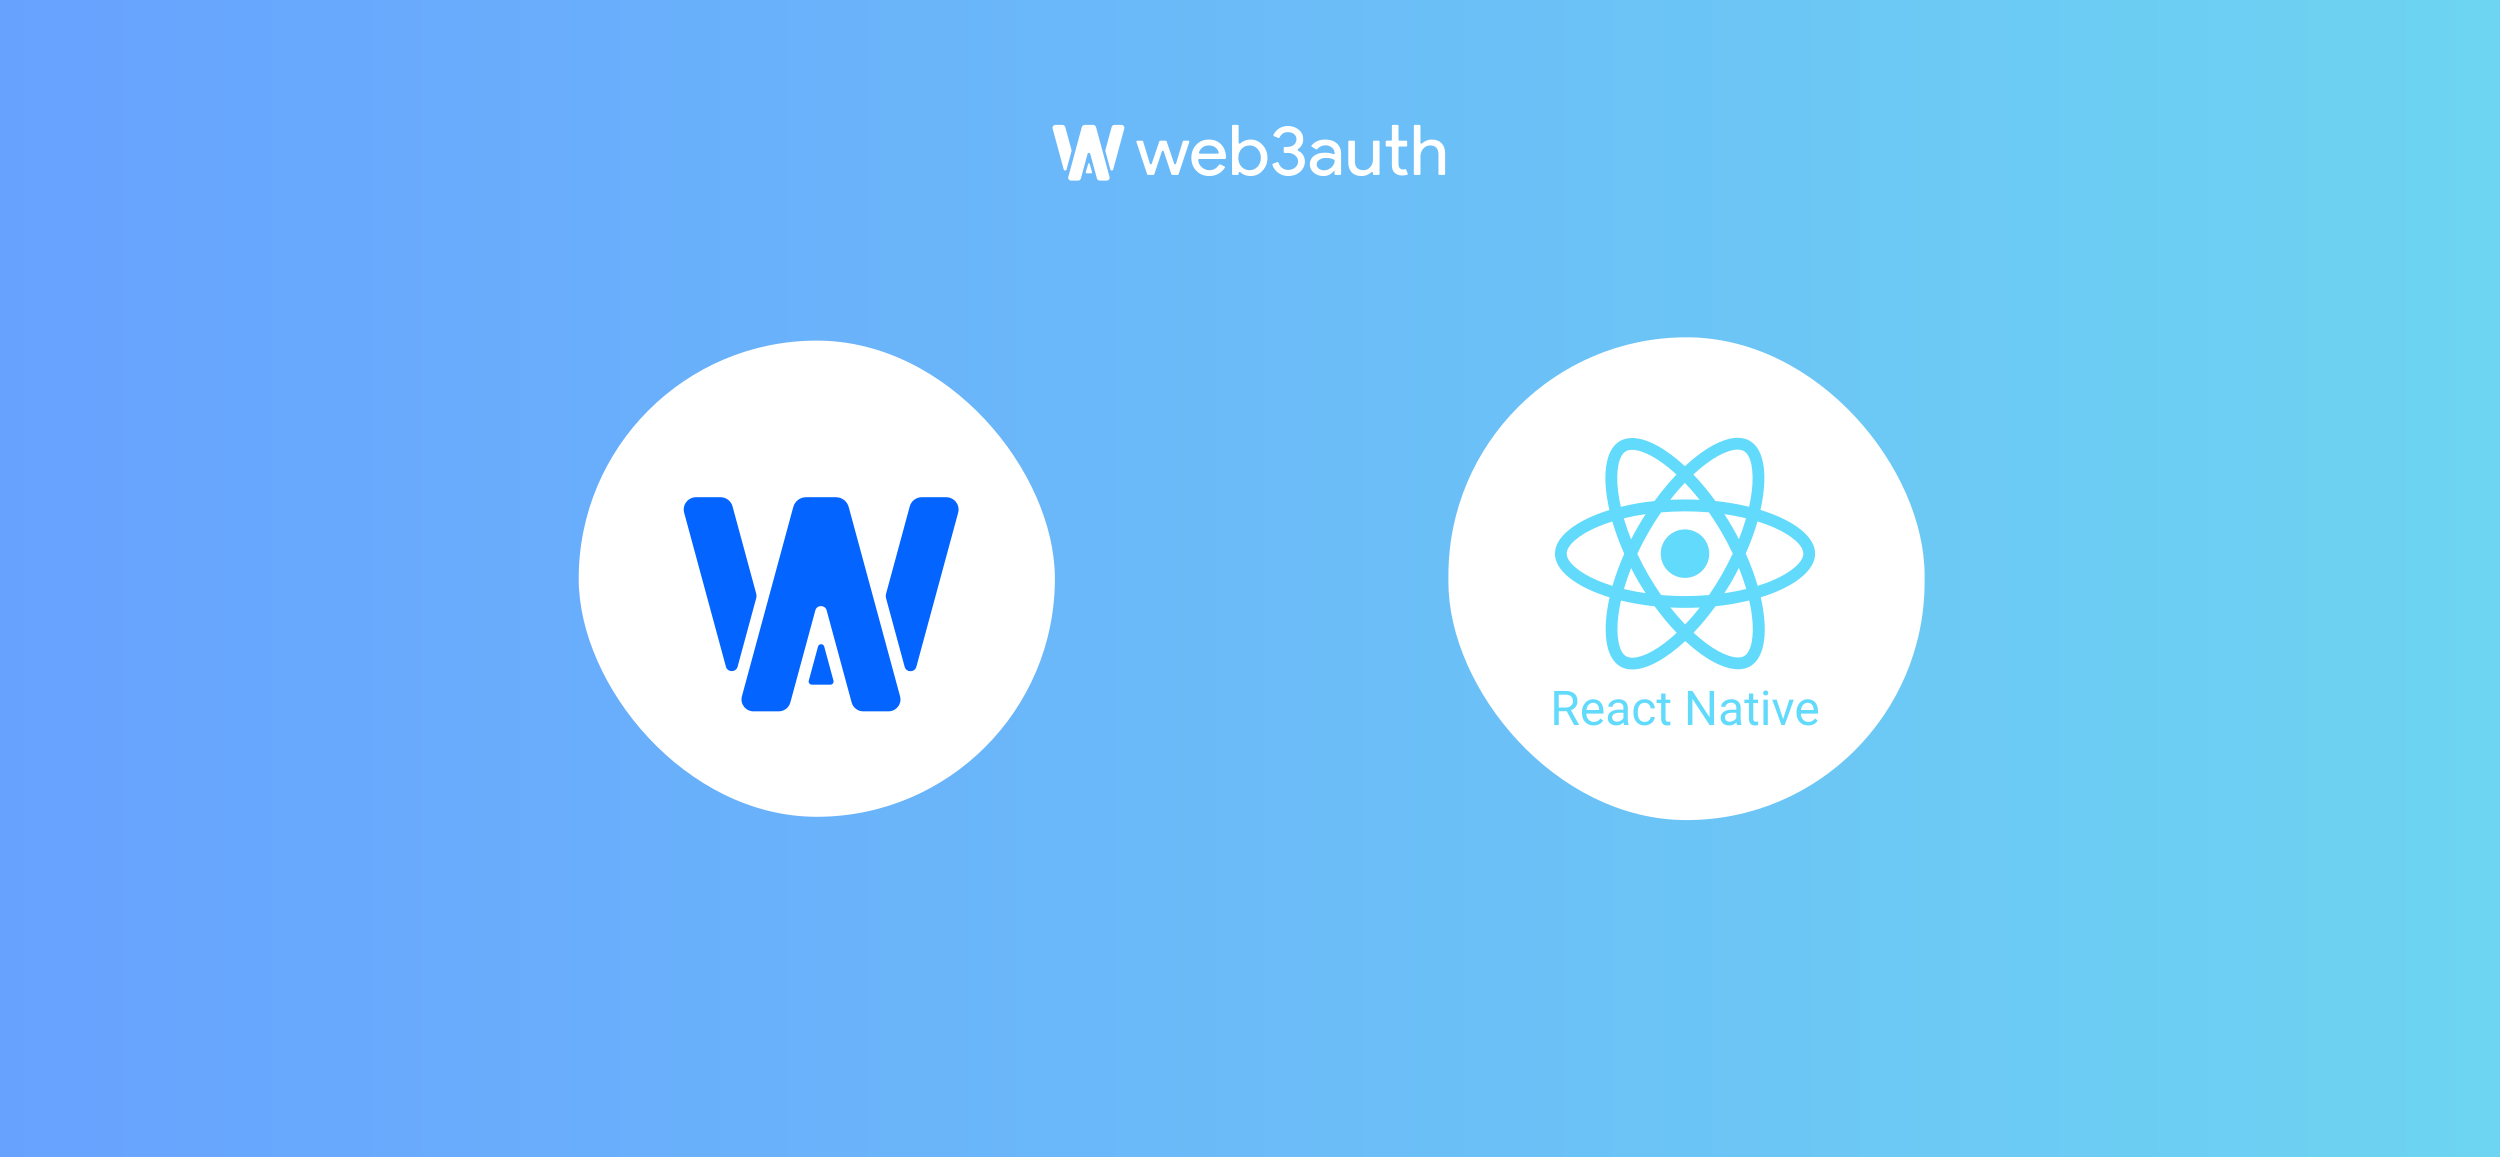 <svg width="756" height="350" viewBox="0 0 756 350" fill="none" xmlns="http://www.w3.org/2000/svg">
<rect width="756" height="350" fill="black"/>
<rect width="756" height="350" fill="white"/>
<rect width="756" height="350" fill="url(#paint0_linear_1128_242829)" fill-opacity="0.6"/>
<g style="mix-blend-mode:overlay">
<path fill-rule="evenodd" clip-rule="evenodd" d="M378.205 53.237C377.421 53.237 376.701 53.075 376.048 52.751C375.679 52.564 375.358 52.342 375.086 52.084C374.914 51.922 374.565 52.032 374.565 52.265V52.613C374.565 52.771 374.433 52.899 374.27 52.899H372.855C372.692 52.899 372.56 52.771 372.56 52.613V38.05C372.56 37.892 372.692 37.764 372.855 37.764H374.264C374.427 37.764 374.559 37.892 374.559 38.05V43.175C374.559 43.408 374.908 43.52 375.081 43.357C375.355 43.099 375.678 42.877 376.048 42.69C376.701 42.365 377.421 42.203 378.205 42.203C379.615 42.203 380.806 42.739 381.78 43.81C382.783 44.895 383.284 46.198 383.284 47.72C383.284 49.256 382.783 50.56 381.78 51.631C380.806 52.702 379.615 53.237 378.205 53.237ZM377.878 51.462C378.837 51.462 379.644 51.109 380.298 50.405C380.952 49.714 381.279 48.819 381.279 47.72C381.279 46.635 380.952 45.74 380.298 45.036C379.644 44.331 378.837 43.979 377.878 43.979C376.905 43.979 376.091 44.331 375.437 45.036C374.798 45.74 374.478 46.635 374.478 47.72C374.478 48.819 374.798 49.721 375.437 50.426C376.091 51.117 376.905 51.462 377.878 51.462ZM365.67 53.237C364.1 53.237 362.807 52.716 361.79 51.673C360.773 50.63 360.264 49.313 360.264 47.72C360.264 46.142 360.758 44.831 361.746 43.789C362.735 42.732 363.999 42.203 365.539 42.203C367.123 42.203 368.38 42.704 369.31 43.704C370.312 44.751 370.791 46.325 370.728 47.757C370.72 47.941 370.56 48.08 370.371 48.08H362.673C362.476 48.08 362.316 48.238 362.337 48.428C362.428 49.283 362.769 49.984 363.359 50.532C364.028 51.152 364.827 51.462 365.757 51.462C366.943 51.462 367.892 50.928 368.603 49.86C368.698 49.718 368.887 49.66 369.045 49.734L370.243 50.301C370.412 50.381 370.48 50.581 370.382 50.737C369.919 51.473 369.307 52.06 368.547 52.498C367.704 52.991 366.745 53.237 365.67 53.237ZM362.582 46.065C362.511 46.271 362.678 46.473 362.903 46.473H368.212C368.416 46.473 368.579 46.303 368.538 46.109C368.419 45.552 368.131 45.082 367.675 44.698C367.137 44.218 366.411 43.979 365.495 43.979C364.74 43.979 364.086 44.204 363.534 44.655C363.096 45.023 362.779 45.492 362.582 46.065ZM359.65 42.939C359.715 42.743 359.564 42.542 359.351 42.542H357.967C357.828 42.542 357.706 42.63 357.667 42.76L355.625 49.479C355.544 49.749 355.152 49.754 355.062 49.487L352.79 42.751C352.748 42.626 352.628 42.542 352.493 42.542H350.876C350.741 42.542 350.621 42.626 350.578 42.75L348.286 49.492C348.196 49.758 347.805 49.752 347.723 49.483L345.681 42.76C345.641 42.63 345.519 42.542 345.38 42.542H343.952C343.74 42.542 343.589 42.743 343.654 42.939L346.896 52.688C346.937 52.814 347.058 52.899 347.194 52.899H348.764C348.9 52.899 349.021 52.814 349.063 52.688L351.35 45.794C351.438 45.53 351.823 45.529 351.912 45.794L354.219 52.689C354.261 52.814 354.381 52.899 354.517 52.899H356.11C356.246 52.899 356.366 52.814 356.408 52.688L359.65 42.939ZM421.777 52.286C422.358 52.808 423.085 53.068 423.957 53.068C424.534 53.068 425.051 53.006 425.508 52.88C425.665 52.837 425.744 52.674 425.69 52.526L425.262 51.352C425.204 51.195 425.021 51.119 424.857 51.169C424.812 51.183 424.766 51.196 424.719 51.208C424.574 51.236 424.422 51.25 424.262 51.25C423.913 51.25 423.601 51.131 423.324 50.891C423.048 50.637 422.91 50.165 422.91 49.475V44.603C422.91 44.445 423.042 44.317 423.205 44.317H425.231C425.394 44.317 425.526 44.189 425.526 44.031V42.828C425.526 42.67 425.394 42.542 425.231 42.542H423.205C423.042 42.542 422.91 42.413 422.91 42.255V38.05C422.91 37.892 422.778 37.764 422.615 37.764H421.2C421.037 37.764 420.905 37.892 420.905 38.05V42.255C420.905 42.413 420.773 42.542 420.61 42.542H419.326C419.163 42.542 419.031 42.67 419.031 42.828V44.031C419.031 44.189 419.163 44.317 419.326 44.317H420.61C420.773 44.317 420.905 44.445 420.905 44.603V50.109C420.92 51.039 421.21 51.765 421.777 52.286ZM393.139 51.969C394.113 51.124 394.6 50.067 394.6 48.798C394.6 48.023 394.375 47.326 393.924 46.706C393.717 46.411 393.419 46.036 392.546 45.561C392.361 45.461 392.356 45.194 392.531 45.078C393.576 44.383 394.098 43.331 394.098 42.098C394.098 40.928 393.655 39.977 392.769 39.244C391.868 38.483 390.756 38.103 389.434 38.103C388.373 38.103 387.451 38.377 386.666 38.927C385.967 39.417 385.446 40.041 385.105 40.799C385.034 40.956 385.115 41.136 385.278 41.202L386.517 41.711C386.693 41.783 386.893 41.697 386.972 41.529C387.46 40.485 388.281 39.963 389.434 39.963C390.219 39.963 390.851 40.16 391.33 40.555C391.81 40.949 392.05 41.464 392.05 42.098C392.05 42.788 391.795 43.352 391.287 43.789C390.778 44.212 390.124 44.423 389.325 44.423H388.524C388.34 44.423 388.192 44.567 388.192 44.745V45.919C388.192 46.097 388.34 46.241 388.524 46.241H389.478C390.32 46.241 391.04 46.487 391.636 46.98C392.246 47.474 392.551 48.08 392.551 48.798C392.551 49.517 392.26 50.13 391.679 50.637C391.083 51.131 390.379 51.377 389.565 51.377C388.824 51.377 388.184 51.166 387.647 50.743C387.202 50.371 386.862 49.867 386.627 49.229C386.56 49.047 386.351 48.948 386.168 49.023L384.955 49.513C384.8 49.575 384.716 49.742 384.771 49.896C385.11 50.857 385.698 51.646 386.535 52.265C387.436 52.913 388.446 53.237 389.565 53.237C390.989 53.237 392.18 52.815 393.139 51.969ZM398.158 49.728C398.158 49.165 398.427 48.693 398.964 48.312C399.517 47.932 400.2 47.742 401.013 47.742C402.057 47.742 402.886 47.95 403.5 48.367C403.583 48.424 403.63 48.518 403.625 48.616C403.585 49.368 403.252 50.028 402.626 50.595C401.972 51.201 401.224 51.504 400.381 51.504C399.785 51.504 399.262 51.335 398.812 50.997C398.376 50.658 398.158 50.236 398.158 49.728ZM404.261 43.366C403.404 42.591 402.234 42.203 400.752 42.203C398.965 42.203 397.588 42.799 396.62 43.992C396.516 44.12 396.555 44.305 396.698 44.392L397.963 45.165C398.096 45.246 398.272 45.21 398.37 45.091C399.005 44.321 399.835 43.937 400.861 43.937C401.602 43.937 402.248 44.176 402.801 44.655C403.356 45.123 403.553 45.686 403.609 46.321C403.629 46.539 403.383 46.681 403.174 46.596C402.484 46.317 401.655 46.177 400.686 46.177C399.291 46.177 398.172 46.494 397.33 47.129C396.501 47.763 396.087 48.615 396.087 49.686C396.087 50.701 396.48 51.546 397.264 52.223C398.064 52.899 399.052 53.237 400.229 53.237C401.609 53.237 402.713 52.645 403.542 51.462V52.613C403.542 52.771 403.674 52.899 403.837 52.899H405.252C405.415 52.899 405.547 52.771 405.547 52.613V46.516C405.547 45.177 405.118 44.127 404.261 43.366ZM417.181 52.595C417.181 52.763 417.04 52.899 416.867 52.899H415.489C415.316 52.899 415.176 52.763 415.176 52.595V52.256C415.176 52.036 414.834 51.931 414.673 52.085C414.42 52.326 414.115 52.541 413.759 52.73C413.134 53.068 412.48 53.237 411.797 53.237C410.489 53.237 409.479 52.878 408.767 52.159C408.07 51.426 407.721 50.391 407.721 49.052V42.846C407.721 42.678 407.862 42.542 408.035 42.542H409.413C409.586 42.542 409.727 42.678 409.727 42.846V48.925C409.77 50.616 410.649 51.462 412.364 51.462C413.163 51.462 413.831 51.152 414.369 50.532C414.907 49.898 415.176 49.144 415.176 48.27V42.846C415.176 42.678 415.316 42.542 415.489 42.542H416.867C417.04 42.542 417.181 42.678 417.181 42.846V52.595ZM427.54 38.05C427.54 37.892 427.672 37.764 427.835 37.764H429.25C429.413 37.764 429.545 37.892 429.545 38.05V43.185C429.545 43.404 429.886 43.508 430.046 43.354C430.294 43.113 430.592 42.899 430.94 42.711C431.579 42.373 432.24 42.203 432.923 42.203C434.231 42.203 435.234 42.57 435.931 43.303C436.643 44.021 436.999 45.05 436.999 46.389V52.613C436.999 52.771 436.867 52.899 436.704 52.899H435.289C435.126 52.899 434.994 52.771 434.994 52.613V46.769C434.994 44.909 434.144 43.979 432.444 43.979C431.63 43.979 430.94 44.31 430.373 44.972C429.821 45.621 429.545 46.382 429.545 47.255V52.613C429.545 52.771 429.413 52.899 429.25 52.899H427.835C427.672 52.899 427.54 52.771 427.54 52.613V38.05Z" fill="white"/>
<path d="M335.774 51.257C335.891 51.687 336.509 51.687 336.625 51.257L339.986 38.892C340.14 38.323 339.705 37.764 339.107 37.764H337.036C336.624 37.764 336.264 38.036 336.158 38.428L334.263 45.401C334.236 45.498 334.236 45.6 334.263 45.696L335.774 51.257Z" fill="white"/>
<path d="M324.031 45.392C324.057 45.489 324.057 45.59 324.031 45.687L322.52 51.248C322.403 51.678 321.785 51.678 321.668 51.248L318.311 38.892C318.156 38.323 318.591 37.764 319.189 37.764H321.261C321.672 37.764 322.032 38.036 322.139 38.428L324.031 45.392Z" fill="white"/>
<path d="M326.863 53.975C326.761 54.355 326.413 54.619 326.015 54.619H323.895C323.318 54.619 322.898 54.077 323.047 53.526L327.127 38.468C327.24 38.052 327.62 37.764 328.055 37.764H330.52C330.955 37.764 331.335 38.052 331.448 38.468L335.528 53.526C335.677 54.077 335.257 54.619 334.68 54.619H332.559C332.162 54.619 331.814 54.355 331.711 53.975L329.698 46.544C329.586 46.129 328.989 46.129 328.877 46.544L326.863 53.975Z" fill="white"/>
<path d="M328.543 52.408C328.391 52.408 328.281 52.273 328.32 52.136L329.065 49.529C329.126 49.316 329.449 49.316 329.51 49.529L330.255 52.136C330.294 52.273 330.184 52.408 330.032 52.408H328.543Z" fill="white"/>
</g>
<g filter="url(#filter0_d_1128_242829)">
<rect x="175" y="103" width="144" height="144" rx="72" fill="white"/>
<path fill-rule="evenodd" clip-rule="evenodd" d="M244.569 205.835C244.403 206.444 244.869 207.043 245.508 207.043H251.104C251.743 207.043 252.208 206.444 252.043 205.835L249.245 195.52C248.987 194.571 247.625 194.571 247.367 195.52L244.569 205.835Z" fill="#0364FF"/>
<path fill-rule="evenodd" clip-rule="evenodd" d="M238.997 212.438C238.568 214.017 237.119 215.116 235.463 215.116H227.887C225.482 215.116 223.731 212.862 224.353 210.567L239.894 153.285C240.363 151.557 241.948 150.355 243.759 150.355H252.775C254.586 150.355 256.171 151.557 256.64 153.285L272.181 210.567C272.803 212.862 271.052 215.116 268.647 215.116H261.071C259.415 215.116 257.966 214.017 257.537 212.438L249.979 184.577C249.51 182.847 247.024 182.847 246.555 184.577L238.997 212.438Z" fill="#0364FF"/>
<path fill-rule="evenodd" clip-rule="evenodd" d="M277.102 201.644C276.617 203.429 274.052 203.429 273.568 201.644L267.926 180.848C267.817 180.446 267.817 180.022 267.926 179.62L275.116 153.117C275.558 151.488 277.053 150.355 278.761 150.355H286.099C288.58 150.355 290.386 152.68 289.744 155.046L277.102 201.644ZM228.695 180.813C228.804 180.411 228.804 179.988 228.695 179.585L221.514 153.117C221.072 151.488 219.577 150.355 217.87 150.355H210.531C208.05 150.355 206.244 152.68 206.886 155.046L219.519 201.609C220.003 203.394 222.568 203.394 223.053 201.609L228.695 180.813Z" fill="#0364FF"/>
</g>
<g filter="url(#filter1_d_1128_242829)">
<rect x="438" y="102" width="144" height="146" rx="72" fill="white"/>
<path d="M548.893 167.427C548.893 162.214 542.366 157.274 532.358 154.211C534.667 144.011 533.641 135.895 529.118 133.297C528.075 132.688 526.857 132.399 525.525 132.399V135.975C526.263 135.975 526.857 136.12 527.354 136.392C529.535 137.643 530.481 142.407 529.743 148.533C529.567 150.041 529.279 151.629 528.926 153.249C525.782 152.479 522.35 151.886 518.741 151.501C516.576 148.533 514.331 145.839 512.069 143.481C517.298 138.622 522.206 135.959 525.542 135.959V132.383C521.131 132.383 515.357 135.526 509.519 140.979C503.681 135.558 497.907 132.447 493.497 132.447V136.024C496.817 136.024 501.74 138.67 506.969 143.497C504.724 145.855 502.478 148.533 500.345 151.501C496.72 151.886 493.288 152.479 490.145 153.265C489.776 151.661 489.503 150.105 489.311 148.614C488.557 142.487 489.487 137.724 491.652 136.457C492.133 136.168 492.759 136.04 493.497 136.04V132.463C492.149 132.463 490.931 132.752 489.872 133.361C485.365 135.959 484.355 144.059 486.68 154.227C476.705 157.306 470.209 162.23 470.209 167.427C470.209 172.639 476.737 177.579 486.745 180.642C484.435 190.843 485.461 198.958 489.984 201.556C491.027 202.166 492.246 202.454 493.593 202.454C498.003 202.454 503.777 199.311 509.615 193.858C515.453 199.279 521.227 202.391 525.638 202.391C526.985 202.391 528.204 202.102 529.262 201.492C533.769 198.894 534.78 190.794 532.454 180.626C542.398 177.563 548.893 172.623 548.893 167.427V167.427ZM528.011 156.729C527.418 158.798 526.68 160.931 525.846 163.064C525.189 161.781 524.499 160.498 523.745 159.215C523.007 157.932 522.221 156.681 521.436 155.462C523.713 155.799 525.91 156.216 528.011 156.729V156.729ZM520.666 173.81C519.415 175.975 518.132 178.028 516.801 179.937C514.411 180.145 511.989 180.257 509.551 180.257C507.129 180.257 504.707 180.145 502.334 179.953C501.003 178.044 499.703 176.007 498.452 173.858C497.233 171.757 496.127 169.624 495.116 167.475C496.111 165.326 497.233 163.176 498.437 161.076C499.688 158.91 500.97 156.857 502.302 154.949C504.692 154.74 507.113 154.628 509.551 154.628C511.973 154.628 514.395 154.74 516.768 154.933C518.1 156.841 519.399 158.878 520.65 161.027C521.869 163.128 522.975 165.261 523.986 167.411C522.975 169.56 521.869 171.709 520.666 173.81V173.81ZM525.846 171.725C526.688 173.815 527.427 175.945 528.06 178.108C525.958 178.621 523.745 179.055 521.452 179.391C522.237 178.157 523.023 176.889 523.761 175.59C524.499 174.307 525.189 173.008 525.846 171.725ZM509.583 188.838C508.092 187.298 506.6 185.582 505.125 183.706C506.568 183.77 508.043 183.818 509.535 183.818C511.043 183.818 512.534 183.786 513.994 183.706C512.617 185.495 511.145 187.208 509.583 188.838V188.838ZM497.651 179.391C495.373 179.055 493.176 178.637 491.075 178.124C491.668 176.055 492.406 173.922 493.24 171.789C493.898 173.072 494.587 174.355 495.341 175.638C496.095 176.921 496.865 178.172 497.651 179.391ZM509.503 146.015C510.995 147.555 512.486 149.271 513.962 151.148C512.518 151.084 511.043 151.035 509.551 151.035C508.043 151.035 506.552 151.068 505.093 151.148C506.469 149.359 507.942 147.645 509.503 146.015V146.015ZM497.634 155.462C496.849 156.697 496.063 157.964 495.325 159.263C494.587 160.546 493.898 161.829 493.24 163.112C492.398 161.022 491.66 158.892 491.027 156.729C493.128 156.232 495.341 155.799 497.634 155.462V155.462ZM483.12 175.542C477.442 173.12 473.77 169.945 473.77 167.427C473.77 164.909 477.442 161.717 483.12 159.311C484.499 158.718 486.007 158.189 487.563 157.691C488.477 160.835 489.68 164.107 491.171 167.459C489.696 170.795 488.509 174.051 487.611 177.178C486.023 176.681 484.515 176.136 483.12 175.542ZM491.749 198.461C489.567 197.21 488.621 192.447 489.359 186.32C489.535 184.812 489.824 183.224 490.177 181.604C493.32 182.374 496.753 182.968 500.361 183.353C502.526 186.32 504.772 189.014 507.033 191.372C501.805 196.232 496.897 198.894 493.561 198.894C492.839 198.878 492.23 198.734 491.749 198.461V198.461ZM529.792 186.24C530.545 192.366 529.615 197.13 527.45 198.397C526.969 198.685 526.343 198.814 525.605 198.814C522.286 198.814 517.362 196.167 512.133 191.34C514.379 188.982 516.624 186.304 518.757 183.337C522.382 182.952 525.814 182.358 528.958 181.573C529.327 183.192 529.615 184.748 529.792 186.24ZM535.966 175.542C534.587 176.136 533.079 176.665 531.524 177.162C530.609 174.019 529.407 170.747 527.915 167.395C529.391 164.059 530.578 160.803 531.476 157.675C533.064 158.173 534.571 158.718 535.982 159.311C541.66 161.733 545.333 164.909 545.333 167.427C545.317 169.945 541.644 173.136 535.966 175.542V175.542Z" fill="#61DAFB"/>
<path d="M509.538 174.755C513.587 174.755 516.868 171.473 516.868 167.425C516.868 163.377 513.587 160.096 509.538 160.096C505.49 160.096 502.209 163.377 502.209 167.425C502.209 171.473 505.49 174.755 509.538 174.755Z" fill="#61DAFB"/>
<path d="M473.785 215.074H471.365V219.241H470V208.94H473.41C474.57 208.94 475.462 209.204 476.084 209.733C476.711 210.261 477.025 211.03 477.025 212.039C477.025 212.68 476.851 213.239 476.502 213.716C476.157 214.192 475.676 214.548 475.058 214.784L477.478 219.156V219.241H476.02L473.785 215.074ZM471.365 213.963H473.452C474.127 213.963 474.662 213.788 475.058 213.44C475.459 213.091 475.66 212.624 475.66 212.039C475.66 211.402 475.469 210.914 475.087 210.574C474.709 210.235 474.162 210.063 473.445 210.058H471.365V213.963ZM481.907 219.382C480.869 219.382 480.025 219.043 479.374 218.364C478.723 217.68 478.398 216.767 478.398 215.626V215.385C478.398 214.626 478.541 213.949 478.829 213.355C479.122 212.756 479.527 212.289 480.046 211.954C480.569 211.614 481.135 211.444 481.744 211.444C482.739 211.444 483.513 211.772 484.064 212.428C484.616 213.083 484.892 214.022 484.892 215.243V215.788H479.706C479.725 216.543 479.945 217.154 480.364 217.621C480.789 218.083 481.326 218.314 481.977 218.314C482.44 218.314 482.831 218.22 483.152 218.031C483.473 217.842 483.753 217.593 483.994 217.281L484.793 217.904C484.151 218.889 483.19 219.382 481.907 219.382ZM481.744 212.52C481.216 212.52 480.772 212.713 480.414 213.1C480.055 213.482 479.834 214.02 479.749 214.713H483.583V214.614C483.546 213.949 483.366 213.435 483.046 213.072C482.725 212.704 482.291 212.52 481.744 212.52ZM491.139 219.241C491.063 219.09 491.002 218.821 490.955 218.434C490.346 219.066 489.62 219.382 488.776 219.382C488.021 219.382 487.401 219.17 486.915 218.746C486.434 218.316 486.194 217.774 486.194 217.118C486.194 216.322 486.496 215.704 487.099 215.265C487.708 214.821 488.562 214.6 489.66 214.6H490.934V213.999C490.934 213.541 490.797 213.178 490.524 212.909C490.25 212.635 489.847 212.499 489.314 212.499C488.847 212.499 488.455 212.616 488.139 212.852C487.823 213.088 487.665 213.374 487.665 213.709H486.349C486.349 213.327 486.484 212.959 486.753 212.605C487.026 212.246 487.394 211.963 487.856 211.756C488.323 211.548 488.835 211.444 489.391 211.444C490.274 211.444 490.964 211.666 491.464 212.11C491.964 212.548 492.224 213.154 492.243 213.928V217.451C492.243 218.154 492.332 218.713 492.512 219.127V219.241H491.139ZM488.967 218.243C489.377 218.243 489.767 218.137 490.135 217.925C490.502 217.713 490.769 217.437 490.934 217.097V215.527H489.908C488.304 215.527 487.502 215.996 487.502 216.934C487.502 217.345 487.639 217.666 487.913 217.897C488.186 218.128 488.538 218.243 488.967 218.243ZM497.365 218.314C497.832 218.314 498.24 218.172 498.589 217.889C498.938 217.607 499.131 217.253 499.168 216.828H500.407C500.383 217.267 500.232 217.684 499.954 218.081C499.676 218.477 499.303 218.793 498.836 219.029C498.374 219.264 497.884 219.382 497.365 219.382C496.322 219.382 495.492 219.036 494.874 218.342C494.261 217.644 493.955 216.692 493.955 215.484V215.265C493.955 214.52 494.091 213.857 494.365 213.277C494.639 212.697 495.03 212.246 495.539 211.926C496.053 211.605 496.659 211.444 497.357 211.444C498.216 211.444 498.928 211.702 499.494 212.216C500.065 212.73 500.369 213.397 500.407 214.218H499.168C499.131 213.723 498.942 213.317 498.603 213.001C498.268 212.68 497.853 212.52 497.357 212.52C496.692 212.52 496.176 212.76 495.808 213.242C495.445 213.718 495.263 214.409 495.263 215.314V215.562C495.263 216.444 495.445 217.123 495.808 217.599C496.171 218.076 496.69 218.314 497.365 218.314ZM503.654 209.733V211.586H505.083V212.598H503.654V217.345C503.654 217.651 503.718 217.882 503.845 218.038C503.972 218.189 504.189 218.265 504.496 218.265C504.647 218.265 504.854 218.236 505.118 218.18V219.241C504.774 219.335 504.439 219.382 504.114 219.382C503.529 219.382 503.088 219.205 502.791 218.852C502.494 218.498 502.345 217.996 502.345 217.345V212.598H500.951V211.586H502.345V209.733H503.654ZM518.334 219.241H516.968L511.783 211.303V219.241H510.417V208.94H511.783L516.983 216.913V208.94H518.334V219.241ZM525.267 219.241C525.191 219.09 525.13 218.821 525.083 218.434C524.474 219.066 523.748 219.382 522.904 219.382C522.149 219.382 521.529 219.17 521.043 218.746C520.562 218.316 520.322 217.774 520.322 217.118C520.322 216.322 520.623 215.704 521.227 215.265C521.836 214.821 522.69 214.6 523.788 214.6H525.062V213.999C525.062 213.541 524.925 213.178 524.651 212.909C524.378 212.635 523.974 212.499 523.442 212.499C522.975 212.499 522.583 212.616 522.267 212.852C521.951 213.088 521.793 213.374 521.793 213.709H520.477C520.477 213.327 520.612 212.959 520.881 212.605C521.154 212.246 521.522 211.963 521.984 211.756C522.451 211.548 522.963 211.444 523.519 211.444C524.401 211.444 525.092 211.666 525.592 212.11C526.092 212.548 526.352 213.154 526.371 213.928V217.451C526.371 218.154 526.46 218.713 526.64 219.127V219.241H525.267ZM523.095 218.243C523.505 218.243 523.895 218.137 524.262 217.925C524.63 217.713 524.897 217.437 525.062 217.097V215.527H524.036C522.432 215.527 521.63 215.996 521.63 216.934C521.63 217.345 521.767 217.666 522.041 217.897C522.314 218.128 522.666 218.243 523.095 218.243ZM530.198 209.733V211.586H531.627V212.598H530.198V217.345C530.198 217.651 530.262 217.882 530.389 218.038C530.516 218.189 530.733 218.265 531.04 218.265C531.191 218.265 531.398 218.236 531.663 218.18V219.241C531.318 219.335 530.983 219.382 530.658 219.382C530.073 219.382 529.632 219.205 529.335 218.852C529.038 218.498 528.889 217.996 528.889 217.345V212.598H527.496V211.586H528.889V209.733H530.198ZM534.584 219.241H533.275V211.586H534.584V219.241ZM533.169 209.556C533.169 209.344 533.233 209.164 533.36 209.018C533.492 208.872 533.686 208.799 533.94 208.799C534.195 208.799 534.389 208.872 534.52 209.018C534.652 209.164 534.718 209.344 534.718 209.556C534.718 209.768 534.652 209.945 534.52 210.086C534.389 210.228 534.195 210.299 533.94 210.299C533.686 210.299 533.492 210.228 533.36 210.086C533.233 209.945 533.169 209.768 533.169 209.556ZM539.211 217.465L541.107 211.586H542.444L539.699 219.241H538.701L535.928 211.586H537.265L539.211 217.465ZM546.781 219.382C545.743 219.382 544.899 219.043 544.248 218.364C543.597 217.68 543.272 216.767 543.272 215.626V215.385C543.272 214.626 543.416 213.949 543.703 213.355C543.996 212.756 544.401 212.289 544.92 211.954C545.444 211.614 546.01 211.444 546.618 211.444C547.613 211.444 548.387 211.772 548.939 212.428C549.49 213.083 549.766 214.022 549.766 215.243V215.788H544.581C544.6 216.543 544.819 217.154 545.239 217.621C545.663 218.083 546.201 218.314 546.851 218.314C547.314 218.314 547.705 218.22 548.026 218.031C548.347 217.842 548.627 217.593 548.868 217.281L549.667 217.904C549.026 218.889 548.064 219.382 546.781 219.382ZM546.618 212.52C546.09 212.52 545.646 212.713 545.288 213.1C544.929 213.482 544.708 214.02 544.623 214.713H548.457V214.614C548.42 213.949 548.24 213.435 547.92 213.072C547.599 212.704 547.165 212.52 546.618 212.52Z" fill="#61DAFB"/>
</g>
<defs>
<filter id="filter0_d_1128_242829" x="141" y="69" width="212" height="212" filterUnits="userSpaceOnUse" color-interpolation-filters="sRGB">
<feFlood flood-opacity="0" result="BackgroundImageFix"/>
<feColorMatrix in="SourceAlpha" type="matrix" values="0 0 0 0 0 0 0 0 0 0 0 0 0 0 0 0 0 0 127 0" result="hardAlpha"/>
<feOffset/>
<feGaussianBlur stdDeviation="17"/>
<feComposite in2="hardAlpha" operator="out"/>
<feColorMatrix type="matrix" values="0 0 0 0 0.012 0 0 0 0 0.392 0 0 0 0 1 0 0 0 0.2 0"/>
<feBlend mode="normal" in2="BackgroundImageFix" result="effect1_dropShadow_1128_242829"/>
<feBlend mode="normal" in="SourceGraphic" in2="effect1_dropShadow_1128_242829" result="shape"/>
</filter>
<filter id="filter1_d_1128_242829" x="404" y="68" width="212" height="214" filterUnits="userSpaceOnUse" color-interpolation-filters="sRGB">
<feFlood flood-opacity="0" result="BackgroundImageFix"/>
<feColorMatrix in="SourceAlpha" type="matrix" values="0 0 0 0 0 0 0 0 0 0 0 0 0 0 0 0 0 0 127 0" result="hardAlpha"/>
<feOffset/>
<feGaussianBlur stdDeviation="17"/>
<feComposite in2="hardAlpha" operator="out"/>
<feColorMatrix type="matrix" values="0 0 0 0 0.012 0 0 0 0 0.392 0 0 0 0 1 0 0 0 0.2 0"/>
<feBlend mode="normal" in2="BackgroundImageFix" result="effect1_dropShadow_1128_242829"/>
<feBlend mode="normal" in="SourceGraphic" in2="effect1_dropShadow_1128_242829" result="shape"/>
</filter>
<linearGradient id="paint0_linear_1128_242829" x1="0" y1="206.5" x2="756" y2="206.5" gradientUnits="userSpaceOnUse">
<stop stop-color="#0364FF"/>
<stop offset="1" stop-color="#0CB8E8"/>
</linearGradient>
</defs>
</svg>
